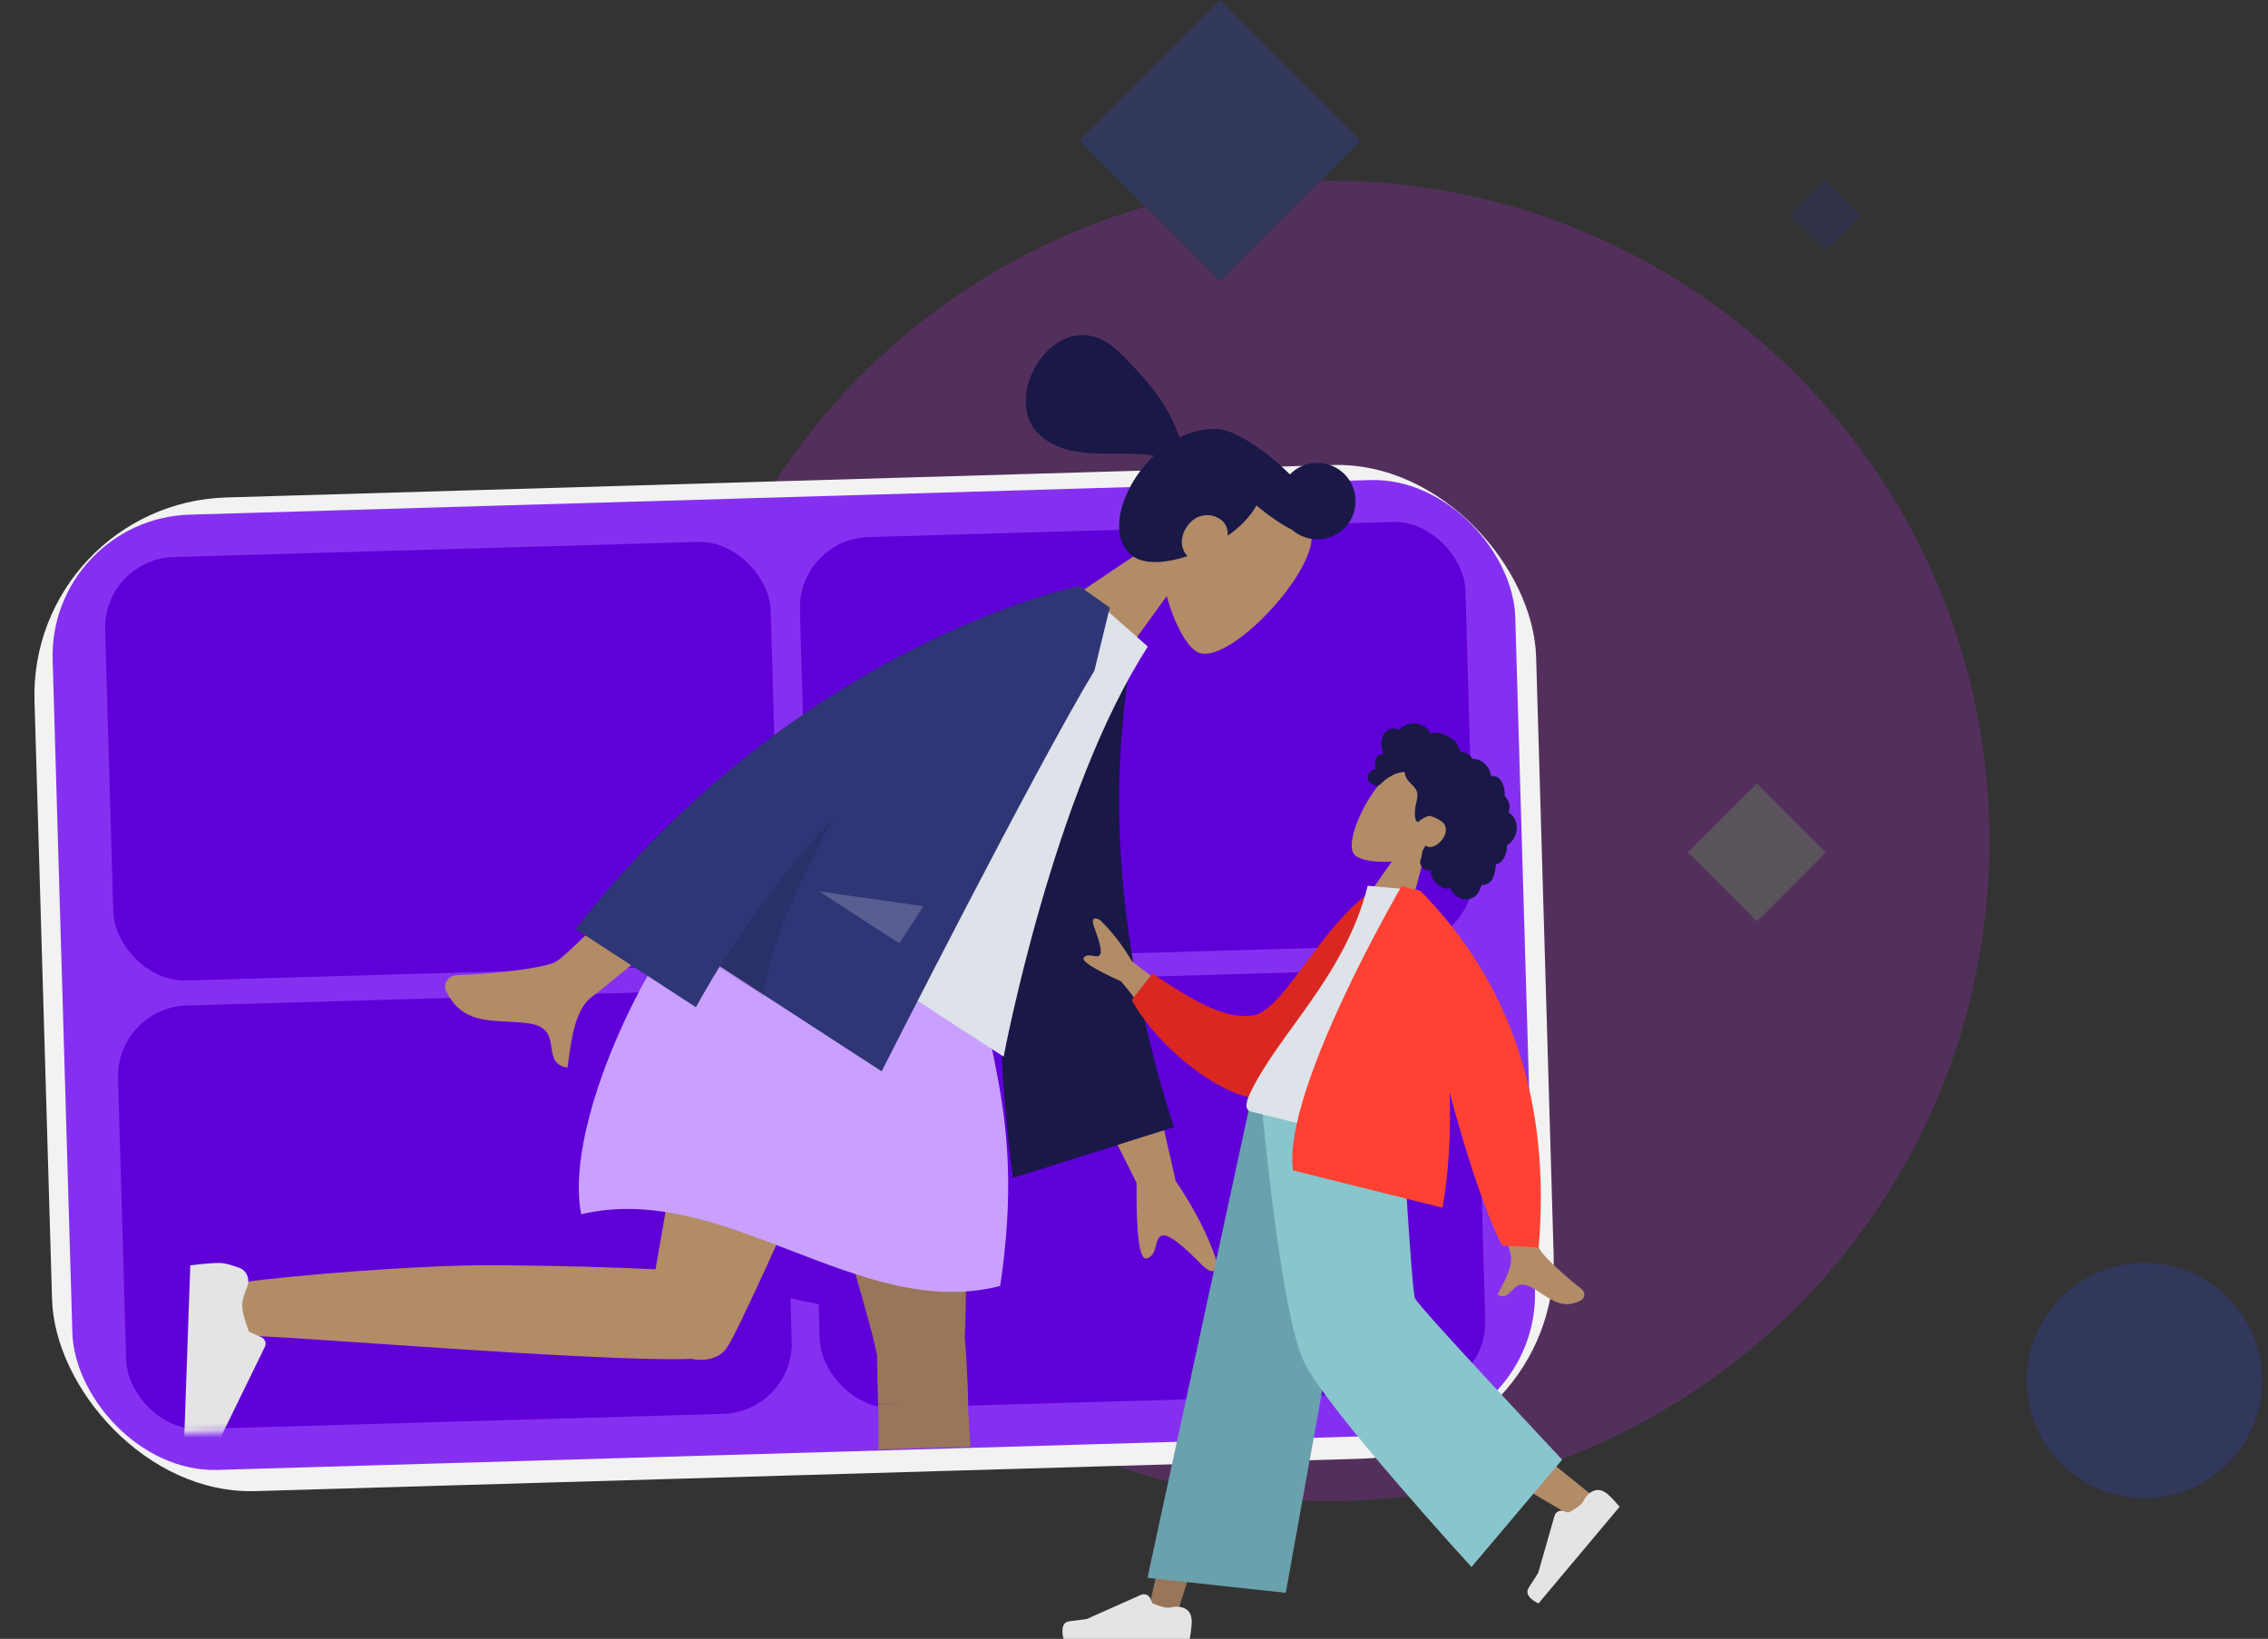 <svg width="321" height="232" viewBox="0 0 321 232" fill="none" xmlns="http://www.w3.org/2000/svg">
<rect x="0" y="0" width="321" height="232" fill="#333333" stroke="none"/>
<g opacity="0.2">
<path fill-rule="evenodd" clip-rule="evenodd" d="M188.119 212.497C239.73 212.497 281.569 170.658 281.569 119.047C281.569 67.436 239.73 25.597 188.119 25.597C136.508 25.597 94.669 67.436 94.669 119.047C94.669 170.658 136.508 212.497 188.119 212.497Z" fill="#D321FF"/>
<path fill-rule="evenodd" clip-rule="evenodd" d="M303.51 212.091C312.71 212.091 320.168 204.633 320.168 195.433C320.168 186.232 312.71 178.774 303.51 178.774C294.309 178.774 286.851 186.232 286.851 195.433C286.851 204.633 294.309 212.091 303.51 212.091Z" fill="#2B44FF"/>
<path fill-rule="evenodd" clip-rule="evenodd" d="M172.679 0L192.588 19.909L172.679 39.818L152.771 19.909L172.679 0Z" fill="#2B44FF"/>
<path fill-rule="evenodd" clip-rule="evenodd" d="M248.659 110.921L258.41 120.672L248.659 130.424L238.907 120.672L248.659 110.921Z" fill="#F6D3FF"/>
<path fill-rule="evenodd" clip-rule="evenodd" d="M258.41 25.597L263.285 30.473L258.41 35.349L253.534 30.473L258.41 25.597Z" fill="#2026A2"/>
</g>
<rect x="4.063" y="71.24" width="212.622" height="140.726" rx="28" transform="rotate(-1.679 4.063 71.24)" fill="#F2F2F2"/>
<rect x="6.864" y="73.439" width="207.101" height="135.286" rx="20" transform="rotate(-1.679 6.864 73.439)" fill="#8530F1"/>
<rect x="14.596" y="79.143" width="94.235" height="59.968" rx="10" transform="rotate(-1.649 14.596 79.143)" fill="#6000D9"/>
<rect x="16.424" y="142.629" width="94.235" height="59.968" rx="10" transform="rotate(-1.649 16.424 142.629)" fill="#6000D9"/>
<rect x="114.578" y="139.636" width="94.235" height="59.968" rx="10" transform="rotate(-1.649 114.578 139.636)" fill="#6000D9"/>
<rect x="112.927" y="76.312" width="94.235" height="59.968" rx="10" transform="rotate(-1.649 112.927 76.312)" fill="#6000D9"/>
<mask id="mask0" mask-type="alpha" maskUnits="userSpaceOnUse" x="0" y="43" width="198" height="161">
<rect y="50.576" width="191.848" height="153.124" transform="rotate(-2 0 50.576)" fill="white"/>
</mask>
<g mask="url(#mask0)">
<path fill-rule="evenodd" clip-rule="evenodd" d="M165.139 84.377C166.195 88.333 167.966 91.461 169.419 92.285C173.063 94.352 183.627 83.95 185.428 77.566C187.229 71.182 177.39 58.14 168.763 65.903C165.768 68.597 164.493 72.35 164.256 76.189L146.564 88.066L155.916 97.097L165.139 84.377Z" fill="#B28B67"/>
<path fill-rule="evenodd" clip-rule="evenodd" d="M190.35 74.697C188.343 76.776 185.071 76.898 182.911 75.024C181.387 74.251 179.621 73.059 177.838 71.555C177.411 72.322 176.83 73.101 176.073 73.885C175.405 74.576 174.62 75.237 173.759 75.846C173.812 75.064 173.599 74.314 173.106 73.838C171.727 72.507 169.674 72.713 168.513 73.915C167.039 75.441 166.855 77.397 168.058 78.729C164.751 79.832 161.531 79.957 159.928 78.41C156.885 75.471 158.645 69.317 162.864 64.948C163.013 64.794 163.163 64.645 163.315 64.499C161.603 64.21 159.754 64.214 157.892 64.218C153.936 64.225 149.92 64.233 147.023 61.435C141.228 55.839 150.2 41.941 158.297 49.761C163.804 55.079 165.739 58.497 166.928 61.937C168.64 61.085 170.395 60.673 171.988 60.741C172.419 60.709 172.951 60.792 173.559 60.981C173.94 61.086 174.305 61.224 174.651 61.397C176.558 62.239 178.949 63.844 181.304 65.965C181.744 66.361 182.166 66.76 182.568 67.159C184.645 65.022 188.063 64.968 190.211 67.043C192.363 69.121 192.425 72.548 190.35 74.697Z" fill="#191847"/>
<path fill-rule="evenodd" clip-rule="evenodd" d="M82.473 171.978C82.473 171.978 100.4 181.365 114.23 184.305C128.06 187.244 141.668 181.549 141.668 181.549C141.668 181.549 124.179 172.108 112.109 169.542C100.038 166.976 82.473 171.978 82.473 171.978Z" fill="#6000D9"/>
<path fill-rule="evenodd" clip-rule="evenodd" d="M124.141 191.77C124.058 191.56 123.997 191.337 123.961 191.102C123.218 186.246 106.319 131.966 105.493 122.523L136.125 129.034C136.753 136.213 137.036 180.49 136.547 189.208C137.836 203.398 137.151 248.32 137.599 251.537C138.069 254.922 130.966 256.833 130.079 252.607C128.669 245.882 125.811 227.497 125.136 216.499C124.503 206.188 124.164 196.961 124.141 191.77Z" fill="#997659"/>
<path fill-rule="evenodd" clip-rule="evenodd" d="M97.822 192.364C84.714 192.866 38.007 188.883 34.695 189.112C31.288 189.347 29.88 182.123 34.155 181.531C40.958 180.591 59.485 179.014 70.496 179.104C79.353 179.176 87.399 179.41 92.776 179.687C95.443 164.975 100.886 129.463 103.816 122.167L130.92 127.928C128.11 134.925 106.14 185.668 103.023 190.553C101.989 192.313 99.928 192.75 97.822 192.364Z" fill="#B28B67"/>
<path fill-rule="evenodd" clip-rule="evenodd" d="M34.959 182.258C35.416 181.18 34.994 179.887 33.895 179.486C32.956 179.143 31.901 178.817 31.222 178.794C29.758 178.743 26.932 179.133 26.932 179.133C26.873 180.833 25.861 209.681 25.861 209.681C25.861 209.681 29.754 211.009 30.157 208.454C30.561 205.9 30.873 204.212 30.873 204.212L37.49 190.656C37.737 190.15 37.517 189.54 37.005 189.307L35.253 188.512C35.253 188.512 34.229 186.099 34.281 184.614C34.304 183.968 34.614 183.068 34.959 182.258Z" fill="#E4E4E4"/>
<path fill-rule="evenodd" clip-rule="evenodd" d="M103.904 122.185C103.904 122.185 122.91 120.864 137.806 129.391C137.915 147.11 145.497 155.745 141.564 182.04C121.65 187.167 102.663 167.095 82.266 171.888C79.566 158.546 93.235 130.702 103.904 122.185Z" fill="#CAA0FF"/>
<path fill-rule="evenodd" clip-rule="evenodd" d="M166.396 167.172L161.669 146.276L152.598 150.886L160.863 167.457C160.791 174.915 161.28 178.476 162.332 178.139C163.219 177.856 163.423 177.046 163.611 176.3C163.757 175.719 163.894 175.177 164.336 174.952C165.345 174.439 167.726 176.655 169.896 178.854C172.066 181.053 172.287 179.431 172.169 178.434C171.029 174.953 169.105 171.199 166.396 167.172ZM78.707 136.125C81.79 134.292 103.396 110.947 103.396 110.947L112.866 117.15C112.866 117.15 85.664 139.788 83.836 141.067C81.463 142.729 80.883 147.007 80.49 149.908C80.43 150.357 80.373 150.772 80.315 151.141C78.438 150.846 78.249 149.606 78.051 148.299C77.826 146.823 77.589 145.26 74.89 144.877C73.847 144.729 72.804 144.677 71.784 144.626C68.262 144.45 65.026 144.288 63.109 140.242C62.805 139.601 63.013 138.065 64.952 138.017C69.781 137.899 77.2 137.021 78.707 136.125Z" fill="#B28B67"/>
<path fill-rule="evenodd" clip-rule="evenodd" d="M156.214 88.684L160.579 90.562C156.385 111.828 158.237 134.828 166.135 159.563L143.366 166.744C139.265 136.166 142.033 109.162 156.214 88.684Z" fill="#191847"/>
<path fill-rule="evenodd" clip-rule="evenodd" d="M107.07 126.866L142.052 149.584C142.052 149.584 149.065 112.17 162.465 91.537L152.932 83.114C135.989 91.048 122.996 105.927 107.07 126.866Z" fill="#DDE3E9"/>
<path fill-rule="evenodd" clip-rule="evenodd" d="M152.704 82.976L152.7 82.963C152.7 82.963 113.263 90.893 81.446 131.512L98.496 142.585C99.591 140.596 100.722 138.665 101.884 136.79L124.782 151.661C124.782 151.661 146.654 108.522 154.892 94.951L157.068 86.018C157.068 86.018 154.61 84.264 153.401 83.418L152.713 82.971C152.71 82.973 152.707 82.974 152.704 82.976Z" fill="#2F3676"/>
<path fill-rule="evenodd" clip-rule="evenodd" d="M101.772 136.972C106.819 128.8 112.445 121.703 118.083 115.635C113.434 124.16 108.393 134.778 108.152 141.114L101.772 136.972Z" fill="black" fill-opacity="0.1"/>
<path fill-rule="evenodd" clip-rule="evenodd" d="M115.973 126.197L130.69 128.291L127.28 133.54L115.973 126.197Z" fill="white" fill-opacity="0.2"/>
</g>
<path fill-rule="evenodd" clip-rule="evenodd" d="M196.989 121.957C194.601 122.127 192.534 121.745 191.802 121.098C189.966 119.476 193.711 111.646 196.899 109.432C200.087 107.217 209.171 110.172 206.517 116.426C205.596 118.597 203.763 120.019 201.685 120.883L198.48 132.938L191.708 129.487L196.989 121.957Z" fill="#B28B67"/>
<path fill-rule="evenodd" clip-rule="evenodd" d="M196.052 103.678C196.443 103.256 197.036 103.026 197.608 103.16C197.746 103.193 197.88 103.245 198.004 103.315C198.049 103.34 198.055 103.359 198.092 103.339C198.12 103.323 198.15 103.266 198.171 103.241C198.235 103.165 198.303 103.093 198.377 103.026C198.627 102.797 198.933 102.638 199.256 102.537C199.86 102.348 200.544 102.353 201.135 102.592C201.458 102.723 201.74 102.93 201.981 103.18C202.106 103.309 202.22 103.449 202.327 103.594C202.359 103.637 202.445 103.814 202.491 103.829C202.543 103.846 202.7 103.776 202.754 103.766C203.421 103.643 204.088 103.8 204.684 104.109C205.356 104.458 205.989 104.823 206.342 105.521C206.417 105.669 206.482 105.822 206.539 105.978C206.569 106.06 206.596 106.143 206.619 106.226C206.634 106.277 206.647 106.328 206.658 106.379C206.677 106.467 206.659 106.483 206.751 106.476C207.106 106.449 207.459 106.532 207.755 106.732C207.931 106.851 208.085 107 208.221 107.163C208.267 107.218 208.353 107.389 208.415 107.422C208.477 107.455 208.659 107.43 208.736 107.439C209.149 107.488 209.539 107.647 209.874 107.892C210.22 108.145 210.513 108.484 210.726 108.854C210.829 109.032 210.907 109.211 210.939 109.415C210.952 109.503 210.96 109.592 210.982 109.678C210.995 109.729 211.038 109.795 211.032 109.848C211.036 109.817 211.54 109.869 211.585 109.879C211.826 109.931 212.036 110.053 212.209 110.227C212.534 110.554 212.723 111.014 212.848 111.45C212.913 111.674 212.951 111.905 212.966 112.137C212.972 112.248 212.974 112.36 212.97 112.471C212.968 112.525 212.954 112.587 212.961 112.64C212.97 112.708 212.993 112.721 213.045 112.775C213.307 113.05 213.502 113.388 213.593 113.757C213.686 114.13 213.669 114.524 213.559 114.891C213.552 114.912 213.512 114.996 213.519 115.012C213.527 115.035 213.595 115.061 213.617 115.076C213.697 115.129 213.773 115.187 213.845 115.248C213.979 115.362 214.1 115.49 214.205 115.631C214.613 116.179 214.745 116.884 214.646 117.551C214.542 118.251 214.189 118.934 213.651 119.398C213.564 119.473 213.471 119.542 213.373 119.601C213.312 119.638 213.301 119.632 213.294 119.699C213.287 119.774 213.3 119.857 213.297 119.932C213.289 120.179 213.247 120.423 213.178 120.659C213.066 121.046 212.91 121.435 212.662 121.757C212.547 121.906 212.411 122.04 212.254 122.146C212.173 122.199 212.088 122.246 211.999 122.283C211.953 122.303 211.906 122.32 211.858 122.335C211.831 122.343 211.799 122.347 211.773 122.359C211.711 122.388 211.723 122.344 211.706 122.426C211.683 122.54 211.694 122.67 211.683 122.786C211.671 122.906 211.654 123.026 211.634 123.145C211.594 123.386 211.541 123.625 211.466 123.858C211.322 124.305 211.087 124.739 210.698 125.018C210.532 125.138 210.34 125.219 210.138 125.256C210.04 125.273 209.939 125.281 209.838 125.278C209.787 125.276 209.73 125.258 209.69 125.288C209.648 125.321 209.634 125.422 209.617 125.474C209.463 125.925 209.268 126.381 208.934 126.729C208.625 127.049 208.202 127.255 207.76 127.309C206.904 127.414 206.056 126.952 205.562 126.267C205.433 126.088 205.326 125.893 205.247 125.688C204.622 125.998 203.866 125.593 203.396 125.174C202.811 124.653 202.508 123.907 202.51 123.13C201.818 123.432 201.007 122.807 200.999 122.092C200.996 121.917 201.031 121.743 201.088 121.578C201.118 121.491 201.167 121.413 201.2 121.328C201.241 121.221 201.223 121.086 201.235 120.967C201.256 120.736 201.31 120.512 201.414 120.303C201.468 120.194 201.536 120.095 201.601 119.993C201.66 119.901 201.679 119.797 201.712 119.693C201.871 119.81 202.106 119.871 202.295 119.904C202.48 119.936 202.697 119.883 202.87 119.822C203.273 119.68 203.618 119.401 203.91 119.098C204.553 118.431 204.937 117.435 204.364 116.598C204.097 116.208 202.989 115.644 202.498 115.52C201.982 115.389 200.937 116.143 200.862 116.225C200.816 116.277 200.787 116.354 200.712 116.366C200.548 116.392 200.427 116.14 200.376 116.02C200.289 115.814 200.267 115.587 200.262 115.366C200.249 114.883 200.29 114.393 200.383 113.92C200.456 113.555 200.566 113.196 200.606 112.825C200.647 112.456 200.603 112.085 200.404 111.763C200.189 111.413 199.881 111.13 199.599 110.835C199.319 110.543 199.058 110.228 198.923 109.841C198.893 109.756 198.866 109.669 198.853 109.58C198.842 109.509 198.856 109.392 198.817 109.331C198.755 109.236 198.56 109.303 198.46 109.312C197.967 109.359 197.488 109.531 197.054 109.763C196.622 109.995 196.241 110.236 195.871 110.551C195.596 110.786 195.326 111.127 194.985 111.26C194.833 111.319 194.079 111.018 193.895 110.804C193.71 110.591 193.574 110.211 193.574 110.017C193.575 109.818 193.644 109.635 193.767 109.479C193.839 109.388 193.928 109.314 194.002 109.225C194.063 109.151 194.121 109.08 194.201 109.024C194.353 108.918 194.538 108.88 194.72 108.918C194.632 108.68 194.588 108.427 194.597 108.173C194.607 107.91 194.654 107.609 194.75 107.363C194.827 107.164 194.957 106.982 195.144 106.872C195.34 106.757 195.59 106.744 195.811 106.722C195.658 106.393 195.563 106.039 195.52 105.679C195.438 104.979 195.557 104.21 196.052 103.678Z" fill="#191847"/>
<path fill-rule="evenodd" clip-rule="evenodd" d="M192.43 156.309L176.886 195.652L166.46 228.912H162.343L178.282 156.309L192.43 156.309Z" fill="#997659"/>
<path fill-rule="evenodd" clip-rule="evenodd" d="M195.56 156.309C195.725 170.134 198.139 188.748 198.525 189.61C198.911 190.471 225.152 211.528 225.152 211.528L222.317 214.562C222.317 214.562 191.354 196.509 189.921 194.101C188.488 191.693 183.824 169.535 180.078 156.309H195.56Z" fill="#B28B67"/>
<path fill-rule="evenodd" clip-rule="evenodd" d="M224.178 212.352C224.706 211.307 225.849 210.566 226.893 211.097C227.137 211.22 227.352 211.348 227.5 211.473C228.156 212.023 229.232 213.298 229.232 213.298C228.593 214.06 217.75 226.982 217.75 226.982C217.75 226.982 215.539 226.035 216.363 224.768C217.186 223.501 217.711 222.646 217.711 222.646L220.019 214.583C220.174 214.041 220.745 213.734 221.282 213.905L221.947 214.116C221.947 214.116 223.336 213.468 223.894 212.803C223.994 212.685 224.089 212.529 224.178 212.352Z" fill="#E4E4E4"/>
<path fill-rule="evenodd" clip-rule="evenodd" d="M165.868 227.521C167.008 227.253 168.311 227.653 168.576 228.794C168.638 229.06 168.677 229.307 168.677 229.5C168.677 230.357 168.392 232 168.392 232C167.398 232 150.53 232 150.53 232C150.53 232 149.833 229.698 151.334 229.515C152.834 229.331 153.826 229.183 153.826 229.183L161.486 225.768C162.001 225.539 162.603 225.78 162.818 226.3L163.084 226.945C163.084 226.945 164.472 227.593 165.341 227.593C165.495 227.593 165.676 227.566 165.868 227.521Z" fill="#E4E4E4"/>
<path fill-rule="evenodd" clip-rule="evenodd" d="M181.979 225.487L162.405 223.362L176.911 156.309H194.443L181.979 225.487Z" fill="#69A1AC"/>
<path fill-rule="evenodd" clip-rule="evenodd" d="M221.104 206.633L208.265 221.83C208.265 221.83 187.98 199.675 184.613 192.918C181.246 186.161 178.559 156.309 178.559 156.309H198.296C198.296 156.309 199.763 182.572 200.274 183.794C200.785 185.016 221.104 206.633 221.104 206.633Z" fill="#89C5CC"/>
<path fill-rule="evenodd" clip-rule="evenodd" d="M160.229 136.085L170.145 143.751L165.454 147.419L158.709 138.946C154.734 137.143 152.966 136.004 153.405 135.53C153.775 135.13 154.255 135.222 154.698 135.306C155.042 135.372 155.363 135.434 155.592 135.255C156.114 134.847 155.528 133.038 154.898 131.345C154.269 129.652 155.184 129.936 155.684 130.244C157.248 131.708 158.764 133.655 160.229 136.085ZM208.216 156.001L214.825 156.321C216.289 168.642 217.297 175.445 217.849 176.73C218.254 177.672 221.46 180.639 223.703 182.356C224.603 183.045 224.174 183.844 223.81 184.043C221.513 185.299 219.928 184.263 218.202 183.135C217.702 182.808 217.191 182.474 216.647 182.186C215.24 181.439 214.591 182.097 213.977 182.718C213.434 183.269 212.919 183.791 211.93 183.285C212.029 183.091 212.146 182.874 212.271 182.641C213.082 181.133 214.277 178.908 213.726 177.305C213.443 176.483 211.606 169.381 208.216 156.001Z" fill="#B28B67"/>
<path fill-rule="evenodd" clip-rule="evenodd" d="M197.287 126.925L194.744 125.806C187.556 129.978 181.831 142.877 177.529 143.701C173.462 144.479 168.7 141.557 163.105 137.819L160.175 141.555C164.252 148.987 174.874 157.055 180.421 155.344C189.29 152.608 195.217 136.416 197.287 126.925Z" fill="#DB2721"/>
<path fill-rule="evenodd" clip-rule="evenodd" d="M200.545 163.206C200.545 163.206 184.563 159.221 177.033 157.344C175.959 157.076 176.548 155.575 176.899 154.831C180.944 146.243 190.369 138.249 193.575 125.388L200.622 126.016C203.982 136.436 203.153 148.027 200.545 163.206Z" fill="#DDE3E9"/>
<path fill-rule="evenodd" clip-rule="evenodd" d="M182.996 165.684L204.16 170.961C205.084 165.827 205.342 160.218 205.17 154.643C207.808 164.484 210.285 171.713 212.601 176.33L217.77 176.593C219.504 156.114 213.934 139.291 201.06 126.125L200.982 126.106C200.982 126.106 200.982 126.106 200.982 126.106L198.374 125.456C198.374 125.456 181.48 154.309 182.996 165.684Z" fill="#FF4133"/>
<path d="M124.329 205.184V198.886L136.925 197.87L137.331 204.778L124.329 205.184Z" fill="#997659"/>
</svg>
